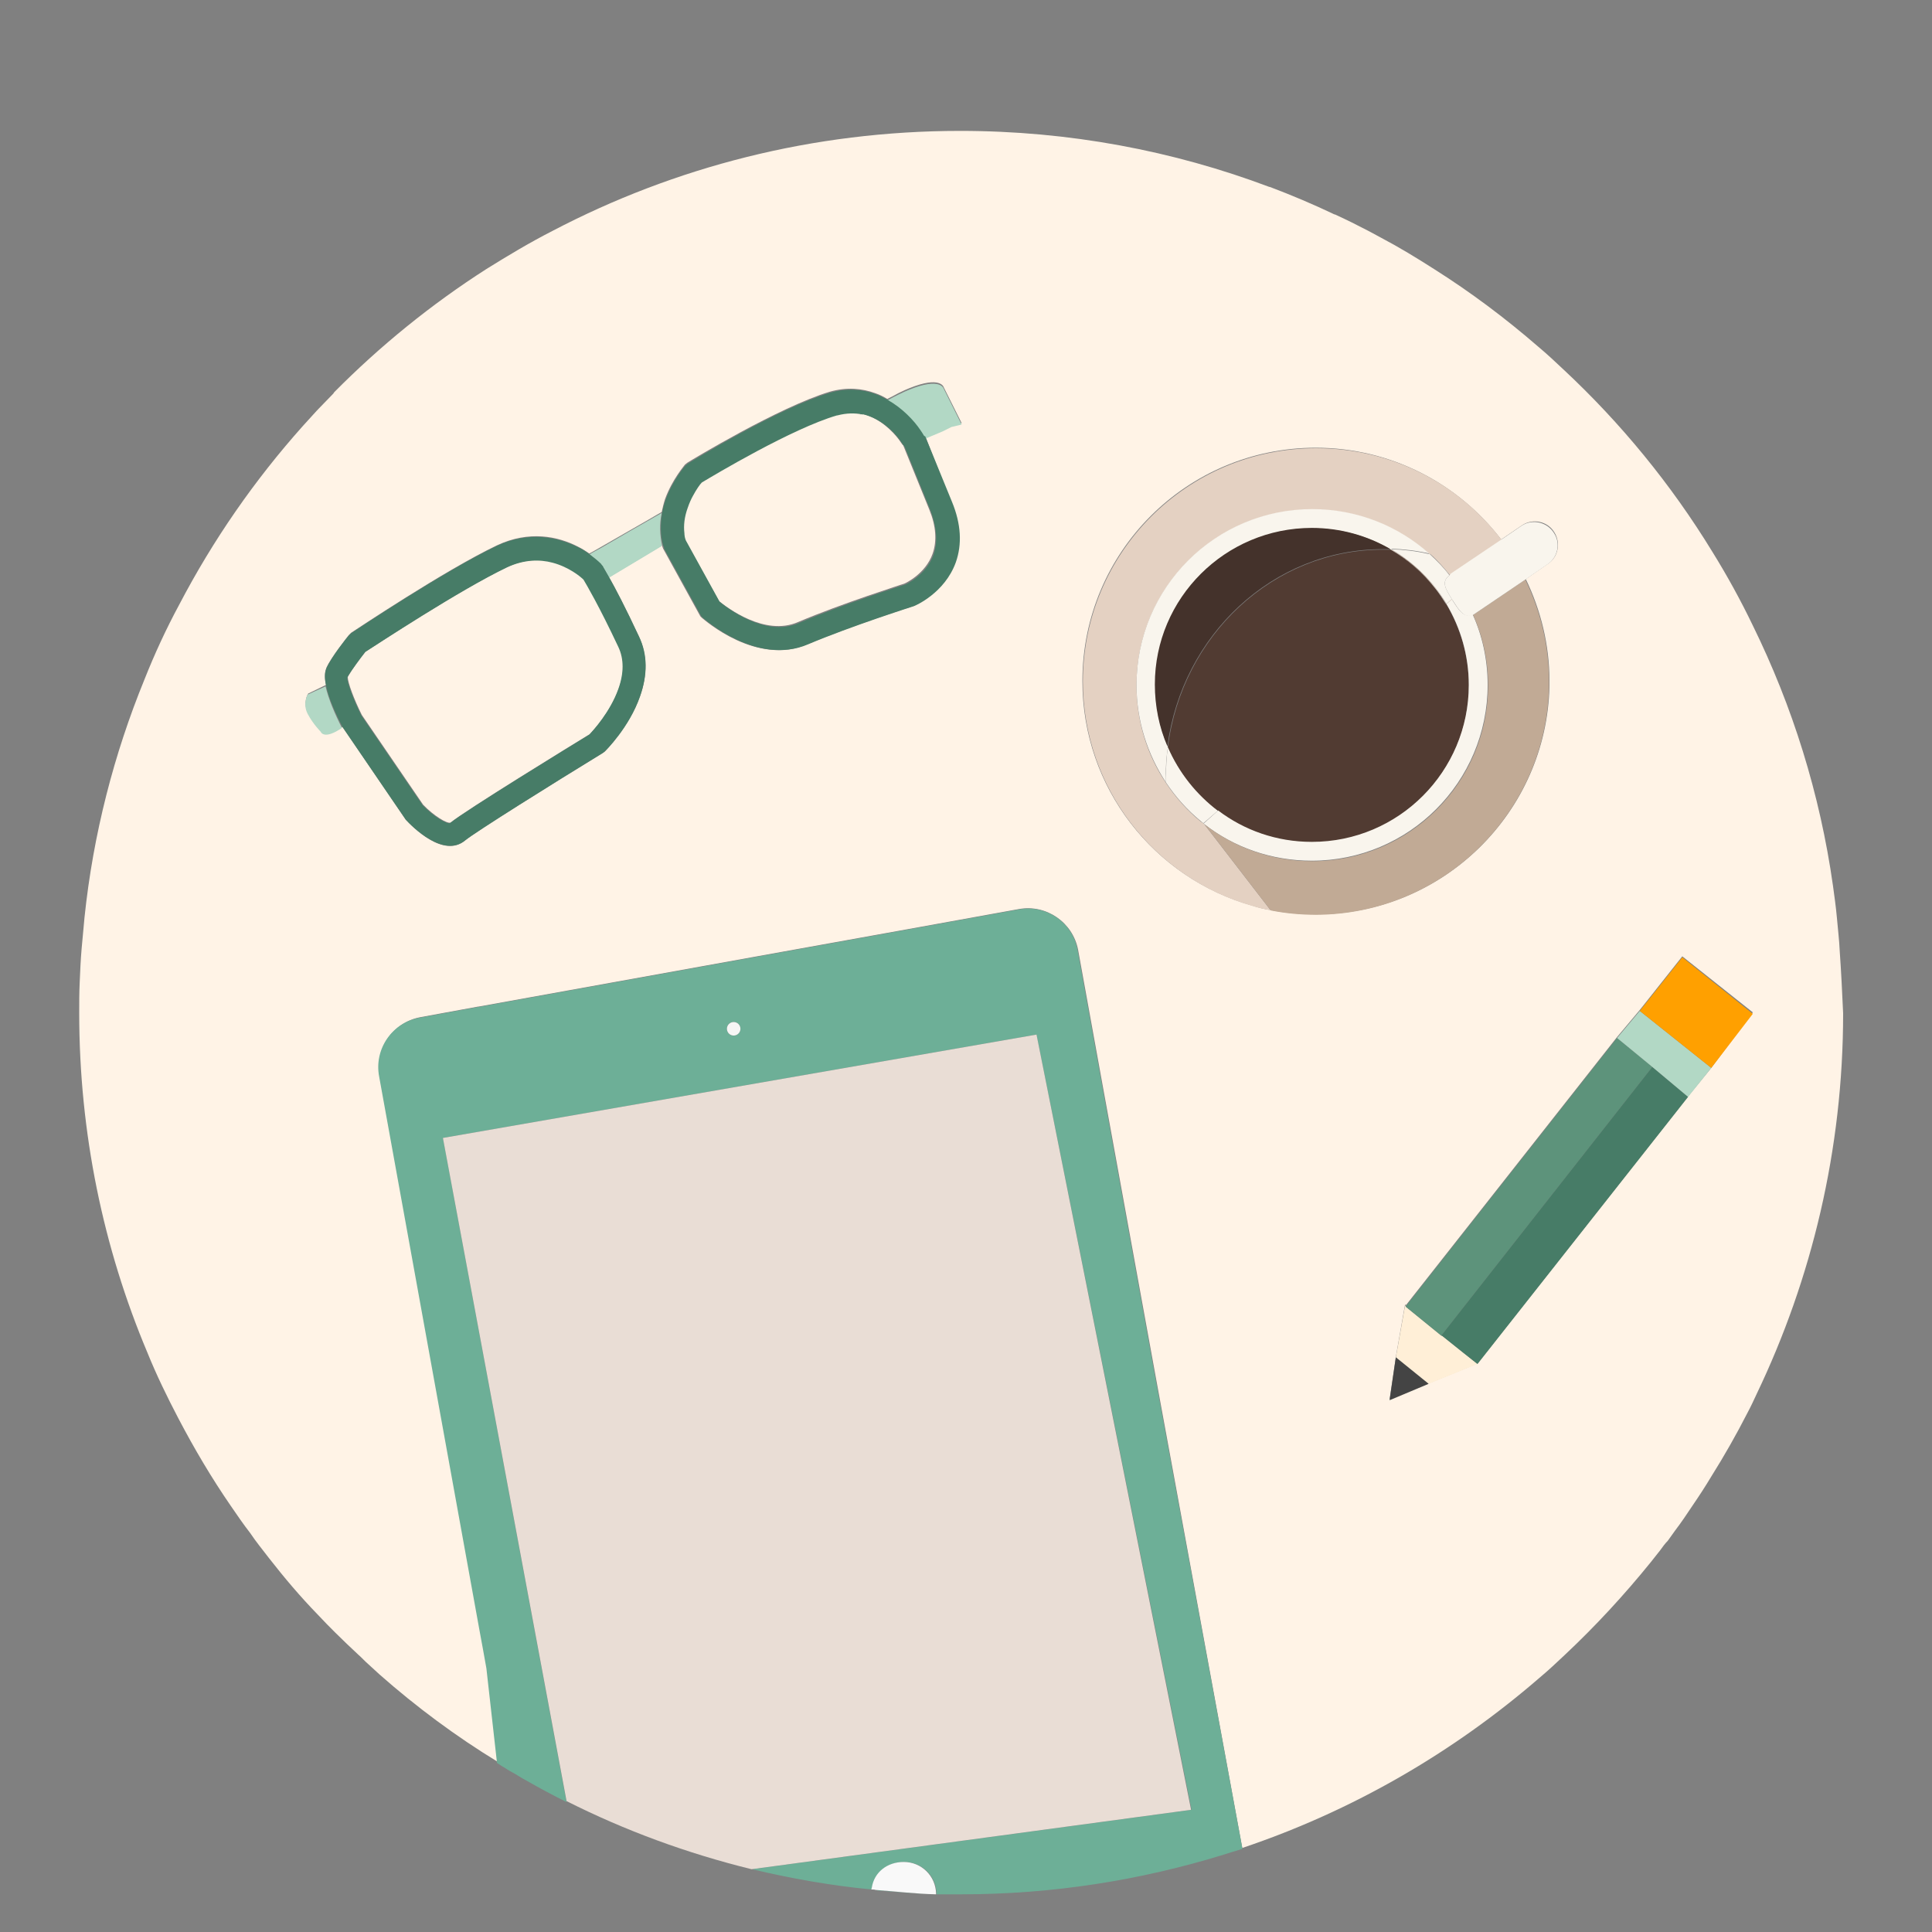 <?xml version="1.0" encoding="utf-8"?>
<!-- Generator: Adobe Illustrator 18.0.0, SVG Export Plug-In . SVG Version: 6.00 Build 0)  -->
<!DOCTYPE svg PUBLIC "-//W3C//DTD SVG 1.1//EN" "http://www.w3.org/Graphics/SVG/1.1/DTD/svg11.dtd">
<svg version="1.1" id="Lager_1" xmlns="http://www.w3.org/2000/svg" xmlns:xlink="http://www.w3.org/1999/xlink" x="0px" y="0px"
	 viewBox="0 0 400 400" enable-background="new 0 0 400 400" xml:space="preserve">
<rect x="0" y="0" width="400" height="400" fill="#808080" stroke="none"/>
<g>
	<path fill="#FFF3E6" d="M186.1,91c-1.3-1.7-3.9-4.4-7.5-5.3c-0.2,0-0.4,0.1-0.6,0.1c0.1-0.1,0.2-0.1,0.3-0.2
		c-1.5-0.3-3.2-0.4-5.1,0.2c0,0-0.1,0-0.1,0c-9.3,2.7-25.5,12.4-28,13.9c-0.4,0.4-1.1,1.4-1.8,2.7c0,0,0,0,0,0
		c-0.4,0.7-0.8,1.6-1.1,2.5c-0.7,1.9-0.9,3.6-0.7,5.3c0.1,0.5,0.2,1,0.3,1.5l7,12.7c1.6,1.3,9.5,7.4,16.4,4.4
		c9.2-3.9,21.6-7.8,22.1-8c0,0,4.3-1.9,5.8-6.2c0.9-2.6,0.7-5.7-0.7-9.1l-5.4-13.3C186.9,92.2,186.6,91.7,186.1,91z"/>
	<path fill="#FFF3E6" d="M380.9,197L380.9,197c-0.1-2.4-0.4-4.7-0.6-7.1v0c-0.2-2.2-0.5-4.3-0.8-6.5v0c-2.7-19.1-8.4-37.2-16.6-53.9
		c-2.5-5.2-5.3-10.3-8.4-15.3c-8.5-13.9-18.9-26.6-30.8-37.7c-1.7-1.6-3.4-3.2-5.2-4.7c-6.8-5.9-14-11.3-21.6-16.1
		c-3.6-2.3-7.2-4.5-11-6.5l0,0c-0.9-0.5-1.7-0.9-2.6-1.4c-2.3-1.2-4.5-2.3-6.9-3.4l-0.1,0c-4.4-2.1-8.9-4-13.4-5.7l-0.1,0
		c-19.9-7.5-41.5-11.6-64-11.6c-30.5,0-59.2,7.5-84.4,20.7c-4.7,2.4-9.2,5.1-13.7,7.9c-11.4,7.3-22,15.9-31.5,25.5L69,81.5
		c-1.1,1.1-2.1,2.2-3.2,3.3c0,0,0,0.1-0.1,0.1c-1,1.1-2,2.2-3,3.3c-10,11.2-18.6,23.6-25.6,37c-2.7,5-5.1,10.2-7.2,15.5
		c-6.3,15.4-10.6,32-12.4,49.2c-0.2,2.2-0.4,4.3-0.6,6.5c-0.2,2.3-0.3,4.6-0.4,7c-0.1,2.1-0.1,4.2-0.1,6.3c0,24.9,5,48.7,14.1,70.3
		c1.9,4.7,4.1,9.2,6.4,13.6c3.3,6.3,6.9,12.4,10.9,18.2c1.3,1.9,2.6,3.8,4,5.6c1.2,1.8,2.6,3.5,3.9,5.2c3.2,4.1,6.5,8,10.1,11.7
		c1.2,1.3,2.4,2.5,3.6,3.7c1.6,1.6,3.2,3.1,4.8,4.6c0.7,0.6,1.3,1.3,2,1.9c0.8,0.7,1.6,1.5,2.4,2.2c7.6,6.7,15.8,12.8,24.5,18.1
		l-2.2-19.6l-0.7-3.9h0l-0.7-3.8L78.6,222.8c-1-5.7,2.7-11.1,8.4-12.2l12-2.2h0.1l56.5-10.2l32.2-5.8l23.2-4.2
		c5.7-1,11.1,2.8,12.2,8.4l5.2,28.7l6.1,33.5l5.1,28v0l17.6,95.8c22.9-7.7,43.7-19.8,61.5-35.2c1.8-1.5,3.5-3.1,5.2-4.7
		c6.4-6,12.4-12.5,17.9-19.3c0.6-0.8,1.3-1.6,1.9-2.4c0.5-0.7,1-1.4,1.6-2c0.5-0.7,1-1.4,1.5-2.1l0,0c1.3-1.7,2.5-3.5,3.7-5.3l0,0
		c1.3-1.9,2.6-3.9,3.8-5.9c2.7-4.3,5.2-8.7,7.5-13.2c0.7-1.3,1.3-2.6,1.9-3.9c11.4-23.8,17.9-50.6,17.9-78.8
		C381.4,205.4,381.2,201.2,380.9,197z M196.9,103.9c1.9,4.5,2.1,8.7,0.8,12.5c-2.3,6.4-8.4,9-8.7,9.1c-0.3,0.1-12.9,4.1-21.9,7.9
		c-10.5,4.5-21.3-5.1-21.8-5.5l-0.3-0.3l-7.7-14c-0.1-0.2-0.2-0.5-0.2-0.7l-7.5,4.5l-3.5,2.1c1.3,2.3,3.4,6.3,6.2,12.3
		c1.7,3.7,1.8,7.9,0.2,12.4c-2.3,6.4-7.1,11.2-7.3,11.4l-0.4,0.3c-10.3,6.3-26.4,16.3-28.5,18.1c-4.5,3.8-11-2.9-12.3-4.3l-0.2-0.3
		l-12.9-18.9l0,0c-3.8,2.7-4.4,0.8-4.4,0.8s-1.5-1.6-2.7-3.7c-1.2-2.1,0-4,0-4l3.7-1.8c-0.3-1.3-0.3-2.5,0-3.3l0.1-0.3
		c1-2.2,4.3-6.3,4.6-6.7l0.5-0.5c0.8-0.5,19.3-12.9,30.2-18.1c6.6-3.1,12.6-1.9,16.8,0.3c0.8,0.4,1.6,0.9,2.3,1.4
		c0.8-0.4,1.6-0.9,2.5-1.4c3.6-2.1,7.9-4.5,12.5-7.2c0.2-0.9,0.4-1.8,0.7-2.7c1.5-4.1,4-6.9,4.1-7.1l0.5-0.4
		c0.8-0.5,18.9-11.5,29.5-14.7c3.5-1,6.7-0.7,9.4,0.3c0.9,0.3,1.7,0.7,2.5,1.2c0.8-0.4,1.6-0.8,2.3-1.2c1-0.5,1.7-0.8,2.2-1
		c6.6-2.7,7.2-0.2,7.2-0.2l3.7,7.4l-2.1,0.5l-1.6,0.7l-3.8,1.6L196.9,103.9z M263,188.4c-1.3-0.2-2.5-0.5-3.7-0.9
		c-20.3-5.7-35.2-24.3-35.2-46.5c0-26.7,21.6-48.3,48.3-48.3c15.7,0,29.6,7.5,38.4,19l4.4-3c2.2-1.4,5.2-0.8,6.6,1.5
		c1.4,2.2,0.8,5.2-1.4,6.6l-4.5,3.1c3.1,6.4,4.9,13.6,4.9,21.1c0,0.4,0,0.7,0,1.1c-0.6,26.1-22,47.2-48.3,47.2
		C269.2,189.3,266,189,263,188.4z M354.3,221.1l-4.8,5.9l-43.6,55.3l-2.9-2.3l2.9,2.3l-10.1,4.1l-8.1,3.3l1.3-8.8l1.9-10.8l0.2,0.1
		l43.7-55.5l4.7-5.6l8.8-11.1l14.6,11.6L354.3,221.1z"/>
	<path fill="#FFF3E6" d="M120.9,119.9c-0.7-0.6-3-2.6-6.4-3.5c-2.6-0.7-5.9-0.7-9.5,1c-9.8,4.7-26.8,15.9-29.3,17.5
		c-1.1,1.4-2.7,3.5-3.5,4.9c-0.1,0.2-0.2,0.3-0.2,0.4c0,1.1,1.3,4.6,2.9,7.8c0.1,0.1,0.1,0.2,0.2,0.3l12.5,18.3c2.2,2.3,5,4,5.7,3.7
		c3-2.5,25.2-16.1,28.8-18.3c0.8-0.9,4.4-4.7,6-9.4c1.2-3.3,1.2-6.3,0-8.8C124.1,125.3,121.5,120.9,120.9,119.9
		C120.9,119.9,120.9,119.9,120.9,119.9z"/>
	<path fill="#E4D1C2" d="M249.3,170.6c-0.2-0.2-0.5-0.4-0.7-0.5c-2.8-2.3-5.2-5-7.2-8c-3.9-5.8-6.1-12.8-6.1-20.2
		c0-20.1,16.3-36.4,36.4-36.4c9.3,0,17.7,3.5,24.2,9.2c0.1,0,0.2,0,0.2,0c1.5,1.3,2.8,2.8,4.1,4.4c0.1-0.1,0.2-0.2,0.3-0.3l10.4-7
		c-8.8-11.6-22.7-19-38.4-19c-26.7,0-48.3,21.6-48.3,48.3c0,22.1,14.9,40.8,35.2,46.5c1.2,0.4,2.4,0.6,3.7,0.9L249.3,170.6
		L249.3,170.6z"/>
	<path fill="#E4D1C2" d="M299.5,125c-2.8-4.6-6.7-8.5-11.3-11.2c-0.1,0-0.2,0-0.3,0c3.5,2.1,6.6,4.8,9.2,8c0,0,0,0,0.1,0.1
		c0.8,1,1.5,2,2.2,3.1c0,0.1,0.1,0.1,0.2,0.2l1-0.9l0.1-0.1c0,0,0-0.1-0.1-0.1l-0.1,0L299.5,125z"/>
	<path fill="#F9F5ED" d="M241.8,154.6c-1.7-3.9-2.6-8.3-2.6-12.8c0-17.9,14.5-32.4,32.5-32.4c6,0,11.5,1.6,16.3,4.4
		c0.1,0,0.2,0,0.3,0c-0.1-0.1-0.2-0.1-0.3-0.2c2.7,0.1,5.3,0.4,7.9,1c-6.4-5.7-14.9-9.2-24.2-9.2c-20.1,0-36.4,16.3-36.4,36.4
		c0,7.5,2.3,14.4,6.1,20.2c0-0.3,0-0.7,0-1C241.3,158.8,241.5,156.7,241.8,154.6z"/>
	<path fill="#44322B" d="M286.3,113.7c0.5,0,1.1,0,1.6,0c-4.8-2.8-10.4-4.4-16.3-4.4c-17.9,0-32.5,14.5-32.5,32.4
		c0,4.5,0.9,8.9,2.6,12.8C244.7,131.5,263.5,113.7,286.3,113.7z"/>
	<path fill="#44322B" d="M297.1,121.7c-2.5-3.2-5.6-5.9-9.2-8C291.4,115.8,294.6,118.6,297.1,121.7z"/>
	<path fill="#44322B" d="M297.1,121.8c0.8,1,1.5,2,2.2,3.1C298.6,123.8,297.9,122.8,297.1,121.8z"/>
	<path fill="#F9F5ED" d="M252.2,167.8c-4.5-3.4-8.1-7.9-10.4-13.2c-0.3,2.1-0.4,4.2-0.4,6.4c0,0.3,0,0.7,0,1c2,3,4.4,5.7,7.2,8
		c0.2,0.2,0.5,0.4,0.7,0.5l-0.1-0.1L252.2,167.8z"/>
	<path fill="#F9F5ED" d="M288.2,113.8c4.6,2.7,8.5,6.6,11.3,11.2l1-0.9l0.1,0c0-0.1-0.1-0.1-0.1-0.2c-1.3-2.1-2.1-3.5-0.4-4.8
		c-1.2-1.6-2.6-3-4.1-4.4c-0.1,0-0.2,0-0.2,0c-2.5-0.6-5.2-0.9-7.9-1C288,113.7,288.1,113.7,288.2,113.8z"/>
	<path fill="#513B32" d="M297.1,121.8C297.1,121.8,297.1,121.8,297.1,121.8c-2.6-3.3-5.7-6-9.2-8c-0.5,0-1.1,0-1.6,0
		c-22.7,0-41.6,17.8-44.5,40.9c2.3,5.3,5.9,9.8,10.4,13.2c5.4,4.1,12.2,6.5,19.4,6.5c17.9,0,32.5-14.5,32.5-32.5
		c0-6.1-1.7-11.8-4.6-16.7c0-0.1-0.1-0.1-0.2-0.2C298.6,123.9,297.9,122.8,297.1,121.8z"/>
	<path fill="#F9F5ED" d="M300.6,124.1l-0.1,0.1l-1,0.9c2.9,4.9,4.6,10.6,4.6,16.7c0,17.9-14.5,32.5-32.5,32.5
		c-7.3,0-14-2.4-19.4-6.5l-3,2.7l0.1,0.1l0,0c6.1,4.8,13.9,7.6,22.3,7.6c20.1,0,36.4-16.3,36.4-36.4c0-5.2-1.1-10.2-3.1-14.6
		C303,128.1,301.9,126.1,300.6,124.1z"/>
	<path fill="#C1AA95" d="M320.7,142.2c0-0.4,0-0.7,0-1.1c0-7.6-1.8-14.7-4.9-21.1l-10.5,7.1c-0.1,0.1-0.2,0.1-0.3,0.2
		c2,4.5,3.1,9.4,3.1,14.6c0,20.1-16.3,36.4-36.4,36.4c-8.4,0-16.1-2.8-22.3-7.6l13.7,17.8c3,0.6,6.2,0.9,9.4,0.9
		C298.7,189.3,320.1,168.3,320.7,142.2z"/>
	<path fill="#F9F5ED" d="M300.1,119.1c-1.7,1.3-0.9,2.7,0.4,4.8c0,0.1,0.1,0.1,0.1,0.2c0,0,0,0.1,0.1,0.1c1.3,2,2.4,4,4.3,3.1
		c0.1-0.1,0.2-0.1,0.3-0.2l10.5-7.1l4.5-3.1c2.2-1.4,2.9-4.4,1.4-6.6c-1.4-2.2-4.4-2.9-6.6-1.5l-4.4,3l-10.4,7
		C300.3,118.9,300.2,119,300.1,119.1z"/>
	<path fill="#B2D8C5" d="M63.7,143.8c0,0-1.1,1.9,0,4c1.1,2.1,2.7,3.7,2.7,3.7s0.6,1.8,4.4-0.8c-1.4-2.7-2.8-6-3.4-8.6L63.7,143.8z"
		/>
	<path fill="#B2D8C5" d="M137,106.2c-4.6,2.6-8.9,5.1-12.5,7.2c-0.9,0.5-1.7,0.9-2.5,1.4c1,0.7,1.8,1.4,2.4,2l0.3,0.4
		c0,0,0.1,0.1,0.2,0.3c0.2,0.4,0.7,1.1,1.2,2.1l3.5-2.1l7.5-4.5C136.6,110.8,136.5,108.5,137,106.2z"/>
	<path fill="#B2D8C5" d="M178.6,85.8c-0.1,0-0.2,0-0.3,0c-0.1,0.1-0.2,0.1-0.3,0.2C178.2,85.8,178.4,85.8,178.6,85.8z"/>
	<path fill="#B2D8C5" d="M197,88.4l2.1-0.5l-3.7-7.4c0,0-0.6-2.5-7.2,0.2c-0.5,0.2-1.2,0.5-2.2,1c-0.6,0.3-1.4,0.7-2.3,1.2
		c3,1.7,5.4,4.2,6.8,6.3c0.3,0.4,0.5,0.7,0.7,1.1l0.1,0.3l0.1,0.3l3.8-1.6L197,88.4z"/>
	<path fill="#477C67" d="M124.7,117.1l-0.3-0.4c-0.6-0.6-1.5-1.3-2.4-2c-0.7-0.5-1.4-1-2.3-1.4c-4.2-2.1-10.2-3.4-16.8-0.3
		c-10.9,5.2-29.4,17.6-30.2,18.1l-0.5,0.5c-0.4,0.4-3.6,4.5-4.6,6.7l-0.1,0.3c-0.3,0.8-0.3,2,0,3.3c0.5,2.6,2,5.9,3.4,8.6l0,0
		l12.9,18.9l0.2,0.3c1.3,1.4,7.8,8,12.3,4.3c2.1-1.7,18.2-11.8,28.5-18.1l0.4-0.3c0.2-0.2,5.1-5,7.3-11.4c1.6-4.5,1.6-8.7-0.2-12.4
		c-2.8-6-4.9-10-6.2-12.3c-0.6-1-1-1.8-1.2-2.1C124.8,117.2,124.8,117.1,124.7,117.1z M128,142.7c-1.7,4.7-5.2,8.6-6,9.4
		c-3.6,2.2-25.9,15.9-28.8,18.3c-0.7,0.3-3.5-1.4-5.7-3.7L75,148.4c-0.1-0.1-0.1-0.2-0.2-0.3c-1.6-3.2-2.9-6.7-2.9-7.8
		c0.1-0.1,0.1-0.3,0.2-0.4c0.8-1.3,2.4-3.5,3.5-4.9c2.5-1.6,19.5-12.8,29.3-17.5c3.6-1.7,6.9-1.7,9.5-1c3.4,0.9,5.8,2.9,6.4,3.5
		c0,0,0,0,0,0c0.6,1,3.2,5.4,7.2,13.9C129.2,136.4,129.2,139.4,128,142.7z"/>
	<path fill="#477C67" d="M191.3,90.2c-0.2-0.3-0.4-0.7-0.7-1.1c-1.4-2.1-3.8-4.6-6.8-6.3c-0.8-0.4-1.6-0.9-2.5-1.2
		c-2.7-1-5.9-1.3-9.4-0.3c-10.6,3.1-28.7,14.2-29.5,14.7l-0.5,0.4c-0.1,0.1-2.6,3-4.1,7.1c-0.3,0.9-0.6,1.8-0.7,2.7
		c-0.4,2.3-0.4,4.6,0.2,6.7c0.1,0.2,0.2,0.5,0.2,0.7l7.7,14l0.3,0.3c0.5,0.4,11.3,10,21.8,5.5c9-3.8,21.6-7.8,21.9-7.9
		c0.3-0.1,6.4-2.7,8.7-9.1c1.3-3.7,1.1-7.9-0.8-12.5l-5.4-13.2l-0.1-0.3L191.3,90.2z M193.3,114.8c-1.5,4.3-5.8,6.2-5.8,6.2
		c-0.6,0.2-13,4.1-22.1,8c-6.9,3-14.8-3.1-16.4-4.4l-7-12.7c-0.2-0.5-0.3-1-0.3-1.5c-0.2-1.6,0-3.4,0.7-5.3c0.3-0.9,0.7-1.8,1.1-2.5
		c0,0,0,0,0,0c0.7-1.3,1.4-2.3,1.8-2.7c2.5-1.5,18.7-11.2,28-13.9c0,0,0.1,0,0.1,0c1.9-0.5,3.6-0.5,5.1-0.2c0.1,0,0.2,0,0.3,0
		c3.6,0.9,6.2,3.5,7.5,5.3c0.5,0.7,0.8,1.2,1,1.4l5.4,13.3C193.9,109.1,194.2,112.2,193.3,114.8z"/>
	<polygon fill="#444444" points="287.7,289.9 295.8,286.5 289,281 	"/>
	<polygon fill="#FFEFD7" points="298.5,276.6 291,270.5 291.1,270.4 290.9,270.3 289,281 295.8,286.5 305.9,282.4 303,280.1 
		298.5,276.5 	"/>
	<polygon fill="#5D937B" points="298.5,276.6 298.5,276.5 298.5,276.4 342.1,220.9 334.8,214.9 291.1,270.4 291,270.5 	"/>
	<polygon fill="#477C67" points="342.1,220.9 298.5,276.4 298.5,276.5 303,280.1 305.9,282.4 349.5,227.1 	"/>
	<polygon fill="#B2D8C5" points="334.8,214.9 342.1,220.9 349.5,227.1 354.3,221.1 339.5,209.3 	"/>
	<polygon fill="#FFA000" points="339.5,209.3 354.3,221.1 362.9,209.9 348.3,198.2 	"/>
	<path fill="#6DAF97" d="M181.3,391.3c-0.3,0-0.5,0-0.8-0.1C180.7,391.3,181,391.3,181.3,391.3z"/>
	<path fill="#6DAF97" d="M181.6,391.4c4.5,0.3,7.7,0.7,12.2,0.8c-4.2-0.1-8.3-0.6-12.4-0.9C181.6,391.3,181.6,391.4,181.6,391.4z"/>
	<path fill="#6DAF97" d="M239.5,286.9l-5.1-28l-6.1-33.5l-5.2-28.7c-1-5.7-6.5-9.5-12.2-8.4l-23.2,4.2l-32.2,5.8l-56.5,10.2h-0.1
		l-12,2.2c-5.7,1-9.5,6.5-8.4,12.2l20.8,114.8l0.7,3.8h0l0.7,3.9l2.2,19.6c0.5,0.3,1,0.7,1.6,1c0.7,0.5,1.5,0.9,2.2,1.3
		c0.7,0.4,1.4,0.9,2.2,1.3c2.8,1.6,5.6,3.1,8.4,4.5L91.7,235.6l122.9-21.4l32.1,160.5l-91,12.3c8,1.9,16.3,3.4,24.8,4.2c0,0,0,0,0,0
		c0-0.1,0.1-0.2,0.1-0.4c0.5-3.2,3.2-5.3,6.6-5.3c3.7,0,6.6,2.9,6.7,6.5v0.2c1.7,0,3.4,0,5.1,0c18.9,0,37.1-2.9,54.3-8.2
		c0.6-0.2,1.3-0.4,1.9-0.6c0.7-0.2,1.3-0.4,2-0.6l0-0.2L239.5,286.9L239.5,286.9z M151.9,214.4c-0.8,0-1.4-0.6-1.4-1.4
		c0-0.8,0.6-1.4,1.4-1.4c0.8,0,1.4,0.6,1.4,1.4C153.3,213.8,152.7,214.4,151.9,214.4z"/>
	<path fill="#E9DDD5" d="M214.6,214.2L91.7,235.6l25.6,137.3v0c12.1,6.1,24.9,10.8,38.3,14.1h0l91-12.3L214.6,214.2z"/>
	<circle fill="#F7F6F5" cx="151.9" cy="213" r="1.4"/>
	<path fill="#F9F9F9" d="M187.1,385.5c-3.4,0-6.1,2.1-6.6,5.3c0,0.1-0.1,0.3-0.1,0.4c0,0,0,0,0,0c0,0,0.1,0,0.1,0
		c0.3,0,0.5,0,0.8,0.1c0,0,0.1,0,0.1,0c4.1,0.3,8.2,0.8,12.4,0.9v-0.2C193.7,388.4,190.8,385.5,187.1,385.5z"/>
</g>
</svg>
